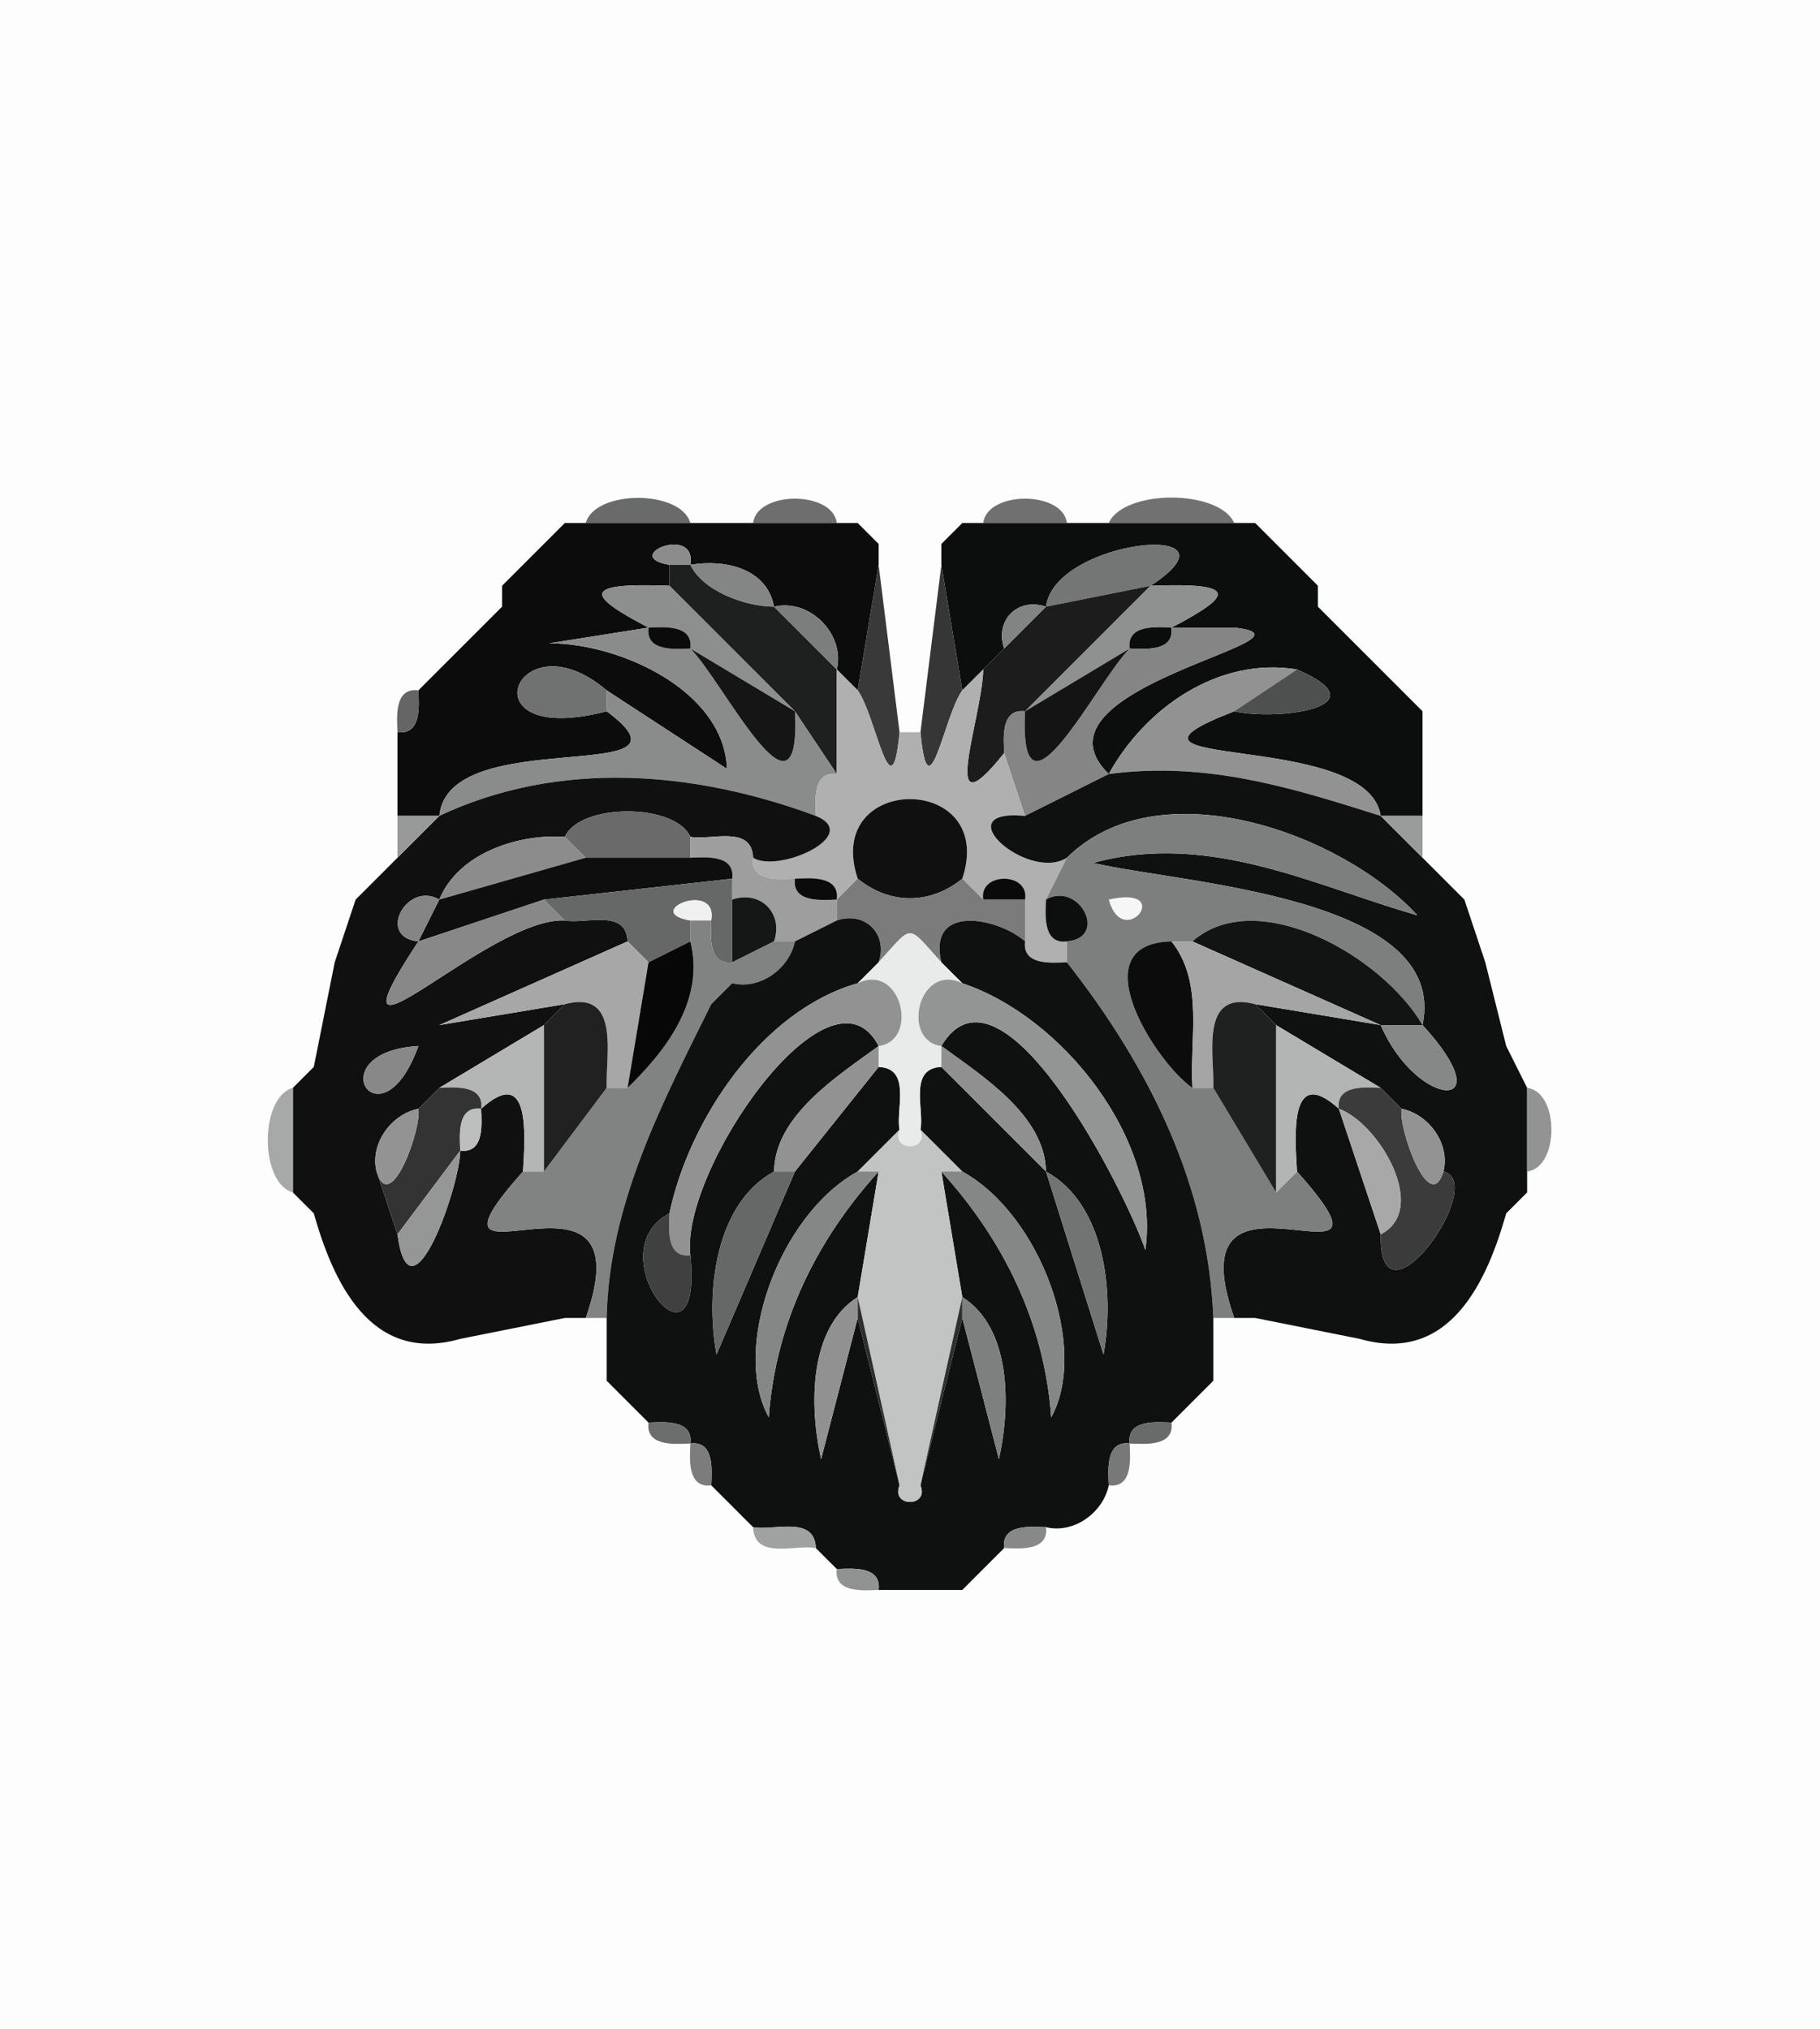 <?xml version="1.0" standalone="yes"?>
<svg width="87" height="97">
<path style="fill:#fdfdfd" d="M87 0 L87 97 L0 97 L0 0 L87 0 z"/>
<path style="fill:#696a6a" d="M33 25 L28 25 C28.45 23.4 32.55 23.4 33 25 z"/>
<path style="fill:#6e6e6e" d="M40 25 L36 25 C36.19 23.45 39.81 23.45 40 25 z"/>
<path style="fill:#707070" d="M51 25 L47 25 C47.19 23.45 50.81 23.45 51 25 z"/>
<path style="fill:#717171" d="M59 25 L53 25 C53.73 23.38 58.27 23.38 59 25 z"/>
<path style="fill:#8f8f8f" d="M27 25 L26 26 L27 25 z"/>
<path style="fill:#0c0c0c" d="M28 25 L33 25 L36 25 L40 25 L41 25 L42 26 L42 27 L41 33 L40 32 C40.41 30.31 38.69 28.59 37 29 C36.66 27.14 34.6 26.72 33 27 C33.33 25.04 29.61 26.59 32 27 L32 28 C27.78 27.84 28.01 28.44 31 30 L26.25 30.75 C29.68 30.75 34.62 33.04 34.75 36.75 L29 33 C24.69 29.33 22.08 35.8 29 34 C33.97 37.69 21.44 34.53 21 39 L19 39 L19 35 C20.18 35.15 20.02 33.66 20 33 L22 31 L23 30 L24 29 L24 28 L25 27 L26 26 L27 25 L28 25 z"/>
<path style="fill:#a4a4a4" d="M42 26 L41 25 L42 26 z"/>
<path style="fill:#a1a1a1" d="M46 25 L45 26 L46 25 z"/>
<path style="fill:#0c0d0d" d="M47 25 L51 25 L53 25 L59 25 L60 25 L61 26 L62 27 L63 28 L63 29 L64 30 L65 31 L67 33 L68 34 L68 39 L66 39 C65.39 34.84 51.49 36.91 59 34 C61.05 34.47 66.15 33.8 62 32 C58.25 31.38 54.74 33.84 53 37 C48.74 32.83 63.84 30.54 59 30 L56 30 C58.99 28.44 59.22 27.84 55 28 C59.8 24.86 50.43 25.72 50 29 C48.65 28.54 47.54 29.65 48 31 L47 32 L46 33 L45 27 L45 26 L46 25 L47 25 z"/>
<path style="fill:#919191" d="M61 26 L60 25 L61 26 z"/>
<path style="fill:#666666" d="M26 26 L25 27 L26 26 z"/>
<path style="fill:#8c8c8c" d="M33 27 L32 27 C29.61 26.59 33.33 25.04 33 27 z"/>
<path style="fill:#747575" d="M55 28 L50 29 C50.43 25.72 59.8 24.86 55 28 z"/>
<path style="fill:#6c6c6c" d="M62 27 L61 26 L62 27 z"/>
<path style="fill:#7e7e7e" d="M25 27 L24 28 L25 27 z"/>
<path style="fill:#1e1f1f" d="M33 27 C33.61 28.24 35.56 28.98 37 29 L40 32 L40 37 L38 34 L32 28 L32 27 L33 27 z"/>
<path style="fill:#848585" d="M37 29 C35.56 28.98 33.61 28.24 33 27 C34.6 26.72 36.66 27.14 37 29 z"/>
<path style="fill:#393939" d="M43 35 C42.62 39.09 41.88 34.21 41 33 L42 27 L43 35 z"/>
<path style="fill:#363636" d="M45 27 L46 33 C45.12 34.21 44.38 39.09 44 35 L45 27 z"/>
<path style="fill:#7c7c7c" d="M63 28 L62 27 L63 28 z"/>
<path style="fill:#8d8e8e" d="M32 28 L38 34 L33 31 C33.15 29.82 31.66 29.98 31 30 C28.01 28.44 27.78 27.84 32 28 z"/>
<path style="fill:#1c1c1c" d="M55 28 L49 34 C47.82 33.85 47.98 35.34 48 36 C44.78 40.03 46.96 34.31 47 32 L48 31 L50 29 L55 28 z"/>
<path style="fill:#8f9090" d="M56 30 C55.34 29.98 53.85 29.82 54 31 L49 34 L55 28 C59.22 27.84 58.99 28.44 56 30 z"/>
<path style="fill:#919191" d="M24 29 L23 30 L24 29 z"/>
<path style="fill:#7c7d7d" d="M40 32 L37 29 C38.69 28.59 40.41 30.31 40 32 z"/>
<path style="fill:#828383" d="M50 29 L48 31 C47.54 29.65 48.65 28.54 50 29 z"/>
<path style="fill:#939393" d="M64 30 L63 29 L64 30 z"/>
<path style="fill:#8a8a8a" d="M23 30 L22 31 L23 30 z"/>
<path style="fill:#8a8b8b" d="M31 30 C30.85 31.18 32.34 31.02 33 31 C34.58 32.58 38.3 40.16 38 34 L40 37 C38.82 36.85 38.98 38.34 39 39 C33.19 36.85 26.74 36.3 21 39 C21.44 34.53 33.97 37.69 29 34 L29 33 L34.75 36.75 C34.62 33.04 29.68 30.75 26.25 30.75 L31 30 z"/>
<path style="fill:#0b0b0b" d="M33 31 C32.34 31.02 30.85 31.18 31 30 C31.66 29.98 33.15 29.82 33 31 z"/>
<path style="fill:#0b0c0c" d="M56 30 C56.15 31.18 54.66 31.02 54 31 C53.85 29.82 55.34 29.98 56 30 z"/>
<path style="fill:#858585" d="M53 37 L49 39 L48 36 C47.98 35.34 47.82 33.85 49 34 C48.7 40.16 52.42 32.58 54 31 C54.66 31.02 56.15 31.18 56 30 L59 30 C63.84 30.54 48.74 32.83 53 37 z"/>
<path style="fill:#7c7c7c" d="M65 31 L64 30 L65 31 z"/>
<path style="fill:#151515" d="M38 34 C38.3 40.16 34.58 32.58 33 31 L38 34 z"/>
<path style="fill:#a9a9a9" d="M48 31 L47 32 L48 31 z"/>
<path style="fill:#141414" d="M54 31 C52.42 32.58 48.7 40.16 49 34 L54 31 z"/>
<path style="fill:#707171" d="M29 33 L29 34 C22.08 35.8 24.69 29.33 29 33 z"/>
<path style="fill:#b0b0b0" d="M41 33 C41.88 34.21 42.62 39.09 43 35 L44 35 C44.38 39.09 45.12 34.21 46 33 L47 32 C46.96 34.31 44.78 40.03 48 36 L49 39 C45.13 38.64 49.14 42.18 51 41 L50 43 C49.98 43.66 49.82 45.15 51 45 L51 46 C50.34 46.02 48.85 46.18 49 45 L49 43 C49.22 41.67 46.78 41.67 47 43 L46 42 C47.68 36.93 39.32 36.93 41 42 L40 43 C40.15 41.82 38.66 41.98 38 42 C37.34 42.02 35.85 42.18 36 41 C37.19 41.76 41.25 39.93 39 39 C38.98 38.34 38.82 36.85 40 37 L40 32 L41 33 z"/>
<path style="fill:#929292" d="M62 32 L59 34 C51.49 36.91 65.39 34.84 66 39 C61.85 37.69 57.71 36.37 53 37 C54.74 33.84 58.25 31.38 62 32 z"/>
<path style="fill:#4e4f4f" d="M59 34 L62 32 C66.15 33.8 61.05 34.47 59 34 z"/>
<path style="fill:#656565" d="M20 33 C20.02 33.66 20.18 35.15 19 35 C18.98 34.34 18.82 32.85 20 33 z"/>
<path style="fill:#949494" d="M68 34 L67 33 L68 34 z"/>
<path style="fill:#101010" d="M39 39 C41.25 39.93 37.19 41.76 36 41 C35.94 39.41 33.95 40.19 33 40 C32.27 38.38 27.73 38.38 27 40 C24.75 39.85 21.9 40.79 21 43 C19.44 42.1 17.98 44.81 20 45 C15.07 52.46 23.34 43.81 27 44 C27.95 44.19 29.94 43.41 30 45 L21 49 L20 50 C15.11 50.3 18.21 54.99 20 50 L21 49 L27 48 L26 49 L21 52 L20 53 C18.71 53.26 17.67 54.66 18 56 L19 59 C19.61 63.52 22.01 56.63 22 55 C23.18 55.15 23.02 53.66 23 53 C25.38 50.85 25.1 54.3 25 56 C19.01 62.71 31.07 54.31 28 63 L27 63 L22 64 C17.67 65.24 15.9 61.18 15 58 L14 57 L14 52 L15 51 L16 46 L17 43 L18 42 L19 41 L21 39 C26.74 36.3 33.19 36.85 39 39 z"/>
<path style="fill:#0f1010" d="M66 39 L68 41 L69 42 L70 43 L71 46 L72 50 L73 52 L73 56 L73 57 L72 58 C71.1 61.18 69.33 65.24 65 64 L60 63 L59 63 C55.93 54.31 67.99 62.71 62 56 C61.9 54.3 61.62 50.85 64 53 L66 59 C65.91 63.97 71.2 56.53 69 56 C69.33 54.66 68.29 53.26 67 53 L66 52 L61 49 L60 48 L66 49 C67.73 53.02 71.93 53.28 68 49 C69.29 42.84 56.5 42.24 52.25 41.25 C57.84 39.71 62.99 42.41 67.75 43.75 C64.16 39.83 55.4 36.65 51 41 C49.14 42.18 45.13 38.64 49 39 L53 37 C57.71 36.37 61.85 37.69 66 39 z"/>
<path style="fill:#101010" d="M46 42 C44.47 43.25 42.53 43.25 41 42 C39.32 36.93 47.68 36.93 46 42 z"/>
<path style="fill:#989999" d="M21 39 L19 41 L19 39 L21 39 z"/>
<path style="fill:#6a6a6a" d="M33 40 L33 41 L28 41 L27 40 C27.73 38.38 32.27 38.38 33 40 z"/>
<path style="fill:#7d7e7e" d="M68 49 C66.08 45.7 60.08 42.29 57 45 L56 45 C51.57 45.1 55.29 50.84 57 52 L58 52 L61 57 L62 56 C67.99 62.71 55.93 54.31 59 63 L58 63 C57.75 56.64 54.91 50.98 51 46 L51 45 C53.02 44.81 51.56 42.1 50 43 L51 41 C55.4 36.65 64.16 39.83 67.75 43.75 C62.99 42.41 57.84 39.71 52.25 41.25 C56.5 42.24 69.29 42.84 68 49 z"/>
<path style="fill:#9a9b9b" d="M68 39 L68 41 L66 39 L68 39 z"/>
<path style="fill:#8c8c8c" d="M27 40 L28 41 L21 43 C21.9 40.79 24.75 39.85 27 40 z"/>
<path style="fill:#9e9e9e" d="M36 41 C35.85 42.18 37.34 42.02 38 42 C37.85 43.18 39.34 43.02 40 43 L40 44 L38 45 L37 45 C37.46 43.65 36.35 42.54 35 43 L35 42 C35.15 40.82 33.66 40.98 33 41 L33 40 C33.95 40.19 35.94 39.41 36 41 z"/>
<path style="fill:#0e0e0e" d="M28 41 L33 41 C33.66 40.98 35.15 40.82 35 42 L26 43 L20 45 L21 43 L28 41 z"/>
<path style="fill:#696969" d="M18 42 L17 43 L18 42 z"/>
<path style="fill:#666767" d="M35 42 L35 43 L35 46 C33.82 46.15 33.98 44.66 34 44 C34.33 42.04 30.61 43.59 33 44 L33 45 L31 46 L30 45 C29.94 43.41 27.95 44.19 27 44 L26 43 L35 42 z"/>
<path style="fill:#0b0b0b" d="M40 43 C39.34 43.02 37.85 43.18 38 42 C38.66 41.98 40.15 41.82 40 43 z"/>
<path style="fill:#7b7b7b" d="M46 42 L47 43 L49 43 L49 45 C47.75 43.89 44.33 43.15 45 46 C43.31 44.15 43.69 44.15 42 46 C42.46 44.65 41.35 43.54 40 44 L40 43 L41 42 C42.53 43.25 44.47 43.25 46 42 z"/>
<path style="fill:#0a0a0a" d="M49 43 L47 43 C46.78 41.67 49.22 41.67 49 43 z"/>
<path style="fill:#707070" d="M70 43 L69 42 L70 43 z"/>
<path style="fill:#858585" d="M21 43 L20 45 C17.98 44.81 19.44 42.1 21 43 z"/>
<path style="fill:#888888" d="M26 43 L27 44 C23.34 43.81 15.07 52.46 20 45 L26 43 z"/>
<path style="fill:#f0f0f0" d="M34 44 L33 44 C30.61 43.59 34.33 42.04 34 44 z"/>
<path style="fill:#151616" d="M37 45 L35 46 L35 43 C36.35 42.54 37.46 43.65 37 45 z"/>
<path style="fill:#0d0e0e" d="M51 45 C49.82 45.15 49.98 43.66 50 43 C51.56 42.1 53.02 44.81 51 45 z"/>
<path style="fill:#f6f6f6" d="M53 43 C56.22 42.27 53.7 45.52 53 43 z"/>
<path style="fill:#818282" d="M34 44 C33.98 44.66 33.82 46.15 35 46 L37 45 L38 45 C37.74 46.29 36.34 47.33 35 47 L34 48 C31.69 52.67 29.11 57.52 29 63 L28 63 C31.07 54.31 19.01 62.71 25 56 L26 56 L29 52 L30 52 C31.7 50.35 33.73 47.89 33 45 L33 44 L34 44 z"/>
<path style="fill:#0f1010" d="M40 44 C41.35 43.54 42.46 44.65 42 46 L41 47 C36.42 48.3 32.94 53.53 32 58 C28.45 59.86 33.63 66.35 33 60 C32.5 55.95 39.7 45.55 42 50 C40.05 51.43 37.04 53.32 37 56 C34.19 57.53 33.71 61.76 34.25 64.75 L38 56 L42 51 C43.59 51.06 42.81 53.05 43 54 L41 56 C37.24 58.07 34.94 64.47 36.75 67.75 C37.07 63.27 39 59.31 42 56 L41 62 C38.68 63.46 38.67 67.15 39.25 69.75 L41 63 L43 71 C42.57 72.06 44.43 72.06 44 71 L46 63 L47.75 69.75 C48.33 67.15 48.32 63.46 46 62 L45 56 C48 59.31 49.93 63.27 50.25 67.75 C52.06 64.47 49.76 58.07 46 56 L44 54 C44.19 53.05 43.41 51.06 45 51 L50 56 L52.75 64.75 C53.29 61.76 52.81 57.53 50 56 C49.96 53.32 46.95 51.43 45 50 C47.83 45.24 53.74 56.81 54.75 59.75 C55.49 54.51 50.8 48.6 46 47 L45 46 C44.33 43.15 47.75 43.89 49 45 C48.85 46.18 50.34 46.02 51 46 C54.91 50.98 57.75 56.64 58 63 L58 66 L57 67 L56 68 C55.34 67.98 53.85 67.82 54 69 C52.82 68.85 52.98 70.34 53 71 C52.74 72.29 51.34 73.33 50 73 C49.34 72.98 47.85 72.82 48 74 L47 75 L46 76 L42 76 C42.15 74.82 40.66 74.98 40 75 L39 74 C38.94 72.41 36.95 73.19 36 73 L34 71 C34.02 70.34 34.18 68.85 33 69 C33.15 67.82 31.66 67.98 31 68 L30 67 L29 66 L29 63 C29.11 57.52 31.69 52.67 34 48 L35 47 C36.34 47.33 37.74 46.29 38 45 L40 44 z"/>
<path style="fill:#e9eaea" d="M45 46 L46 47 C43.91 45.99 43.04 49.75 45 50 L45 51 C43.41 51.06 44.19 53.05 44 54 C44.43 55.06 42.57 55.06 43 54 C42.81 53.05 43.59 51.06 42 51 L42 50 C43.96 49.75 43.09 45.99 41 47 L42 46 C43.69 44.15 43.31 44.15 45 46 z"/>
<path style="fill:#121313" d="M68 49 L66 49 L57 45 C60.08 42.29 66.08 45.7 68 49 z"/>
<path style="fill:#a7a7a7" d="M30 45 L31 46 L30 52 L29 52 C28.94 50.45 29.68 47.29 27 48 L21 49 L30 45 z"/>
<path style="fill:#070707" d="M33 45 C33.73 47.89 31.7 50.35 30 52 L31 46 L33 45 z"/>
<path style="fill:#0c0c0c" d="M56 45 C57.56 46.97 56.86 49.61 57 52 C55.29 50.84 51.57 45.1 56 45 z"/>
<path style="fill:#a5a5a5" d="M57 45 L66 49 L60 48 C57.32 47.29 58.06 50.45 58 52 L57 52 C56.86 49.61 57.56 46.97 56 45 L57 45 z"/>
<path style="fill:#656666" d="M16 46 L15 51 L16 46 z"/>
<path style="fill:#767777" d="M72 50 L71 46 L72 50 z"/>
<path style="fill:#dbdbdb" d="M35 47 L34 48 L35 47 z"/>
<path style="fill:#929292" d="M41 47 C43.09 45.99 43.96 49.75 42 50 C39.7 45.55 32.5 55.95 33 60 C31.82 60.15 31.98 58.66 32 58 C32.94 53.53 36.42 48.3 41 47 z"/>
<path style="fill:#939494" d="M46 47 C50.8 48.6 55.49 54.51 54.75 59.75 C53.74 56.81 47.83 45.24 45 50 C43.04 49.75 43.91 45.99 46 47 z"/>
<path style="fill:#aaaaaa" d="M27 48 L26 49 L27 48 z"/>
<path style="fill:#212121" d="M29 52 L26 56 L26 49 L27 48 C29.68 47.29 28.94 50.45 29 52 z"/>
<path style="fill:#1f2020" d="M60 48 L61 49 L61 57 L58 52 C58.06 50.45 57.32 47.29 60 48 z"/>
<path style="fill:#acacac" d="M61 49 L60 48 L61 49 z"/>
<path style="fill:#aaaaaa" d="M21 49 L20 50 L21 49 z"/>
<path style="fill:#b4b5b5" d="M26 49 L26 56 L25 56 C25.1 54.3 25.38 50.85 23 53 C23.15 51.82 21.66 51.98 21 52 L26 49 z"/>
<path style="fill:#b3b4b4" d="M66 52 C65.34 51.98 63.85 51.82 64 53 C61.62 50.85 61.9 54.3 62 56 L61 57 L61 49 L66 52 z"/>
<path style="fill:#868787" d="M68 49 C71.93 53.28 67.73 53.02 66 49 L68 49 z"/>
<path style="fill:#888888" d="M20 50 C18.21 54.99 15.11 50.3 20 50 z"/>
<path style="fill:#929292" d="M42 50 L42 51 L38 56 L37 56 C37.04 53.32 40.05 51.43 42 50 z"/>
<path style="fill:#909090" d="M50 56 L45 51 L45 50 C46.95 51.43 49.96 53.32 50 56 z"/>
<path style="fill:#666666" d="M15 51 L14 52 L15 51 z"/>
<path style="fill:#a7a8a8" d="M14 52 L14 57 C12.4 56.55 12.4 52.45 14 52 z"/>
<path style="fill:#b8b8b8" d="M21 52 L20 53 L21 52 z"/>
<path style="fill:#333333" d="M23 53 C21.82 52.85 21.98 54.34 22 55 L19 59 L18 56 C18.66 58.16 20.17 53.93 20 53 L21 52 C21.66 51.98 23.15 51.82 23 53 z"/>
<path style="fill:#3b3b3b" d="M66 52 L67 53 C66.83 53.93 68.34 58.16 69 56 C71.2 56.53 65.91 63.97 66 59 C68.34 57.82 65.92 53.69 64 53 C63.85 51.82 65.34 51.98 66 52 z"/>
<path style="fill:#b4b4b4" d="M67 53 L66 52 L67 53 z"/>
<path style="fill:#939393" d="M73 56 L73 52 C74.55 52.19 74.55 55.81 73 56 z"/>
<path style="fill:#939393" d="M20 53 C20.17 53.93 18.66 58.16 18 56 C17.67 54.66 18.71 53.26 20 53 z"/>
<path style="fill:#bdbebe" d="M23 53 C23.02 53.66 23.18 55.15 22 55 C21.98 54.34 21.82 52.85 23 53 z"/>
<path style="fill:#a8a8a8" d="M66 59 L64 53 C65.92 53.69 68.34 57.82 66 59 z"/>
<path style="fill:#939393" d="M69 56 C68.34 58.16 66.83 53.93 67 53 C68.29 53.26 69.33 54.66 69 56 z"/>
<path style="fill:#c2c3c3" d="M43 54 C42.57 55.06 44.43 55.06 44 54 L46 56 L45 56 L46 62 L44 71 C44.43 72.06 42.57 72.06 43 71 L41 62 L42 56 L41 56 L43 54 z"/>
<path style="fill:#959696" d="M22 55 C22.01 56.63 19.61 63.52 19 59 L22 55 z"/>
<path style="fill:#666767" d="M37 56 L38 56 L34.25 64.75 C33.71 61.76 34.19 57.53 37 56 z"/>
<path style="fill:#858686" d="M41 56 L42 56 C39 59.31 37.07 63.27 36.75 67.75 C34.94 64.47 37.24 58.07 41 56 z"/>
<path style="fill:#858686" d="M46 56 C49.76 58.07 52.06 64.47 50.25 67.75 C49.93 63.27 48 59.31 45 56 L46 56 z"/>
<path style="fill:#727373" d="M50 56 C52.81 57.53 53.29 61.76 52.75 64.75 L50 56 z"/>
<path style="fill:#6a6a6a" d="M15 58 L14 57 L15 58 z"/>
<path style="fill:#727272" d="M73 57 L72 58 L73 57 z"/>
<path style="fill:#404040" d="M32 58 C31.98 58.66 31.82 60.15 33 60 C33.63 66.35 28.45 59.86 32 58 z"/>
<path style="fill:#2d2d2d" d="M43 71 L41 63 L41 62 L43 71 z"/>
<path style="fill:#2e2e2e" d="M46 62 L46 63 L44 71 L46 62 z"/>
<path style="fill:#919191" d="M41 62 L41 63 L39.25 69.75 C38.67 67.15 38.68 63.46 41 62 z"/>
<path style="fill:#7e7f7f" d="M46 63 L46 62 C48.32 63.46 48.33 67.15 47.75 69.75 L46 63 z"/>
<path style="fill:#505050" d="M27 63 L22 64 L27 63 z"/>
<path style="fill:#4e4f4f" d="M65 64 L60 63 L65 64 z"/>
<path style="fill:#818181" d="M30 67 L29 66 L30 67 z"/>
<path style="fill:#818181" d="M58 66 L57 67 L58 66 z"/>
<path style="fill:#6c6d6d" d="M33 69 C32.34 69.02 30.85 69.18 31 68 C31.66 67.98 33.15 67.82 33 69 z"/>
<path style="fill:#696a6a" d="M56 68 C56.15 69.18 54.66 69.02 54 69 C53.85 67.82 55.34 67.98 56 68 z"/>
<path style="fill:#7c7c7c" d="M34 71 C32.82 71.15 32.98 69.66 33 69 C34.18 68.85 34.02 70.34 34 71 z"/>
<path style="fill:#787878" d="M54 69 C54.02 69.66 54.18 71.15 53 71 C52.98 70.34 52.82 68.85 54 69 z"/>
<path style="fill:#a0a1a1" d="M39 74 C38.05 73.81 36.06 74.59 36 73 C36.95 73.19 38.94 72.41 39 74 z"/>
<path style="fill:#888888" d="M50 73 C50.15 74.18 48.66 74.02 48 74 C47.85 72.82 49.34 72.98 50 73 z"/>
<path style="fill:#747474" d="M40 75 L39 74 L40 75 z"/>
<path style="fill:#636363" d="M48 74 L47 75 L48 74 z"/>
<path style="fill:#919292" d="M42 76 C41.34 76.02 39.85 76.18 40 75 C40.66 74.98 42.15 74.82 42 76 z"/>
<path style="fill:#a9a9a9" d="M47 75 L46 76 L47 75 z"/>
</svg>
